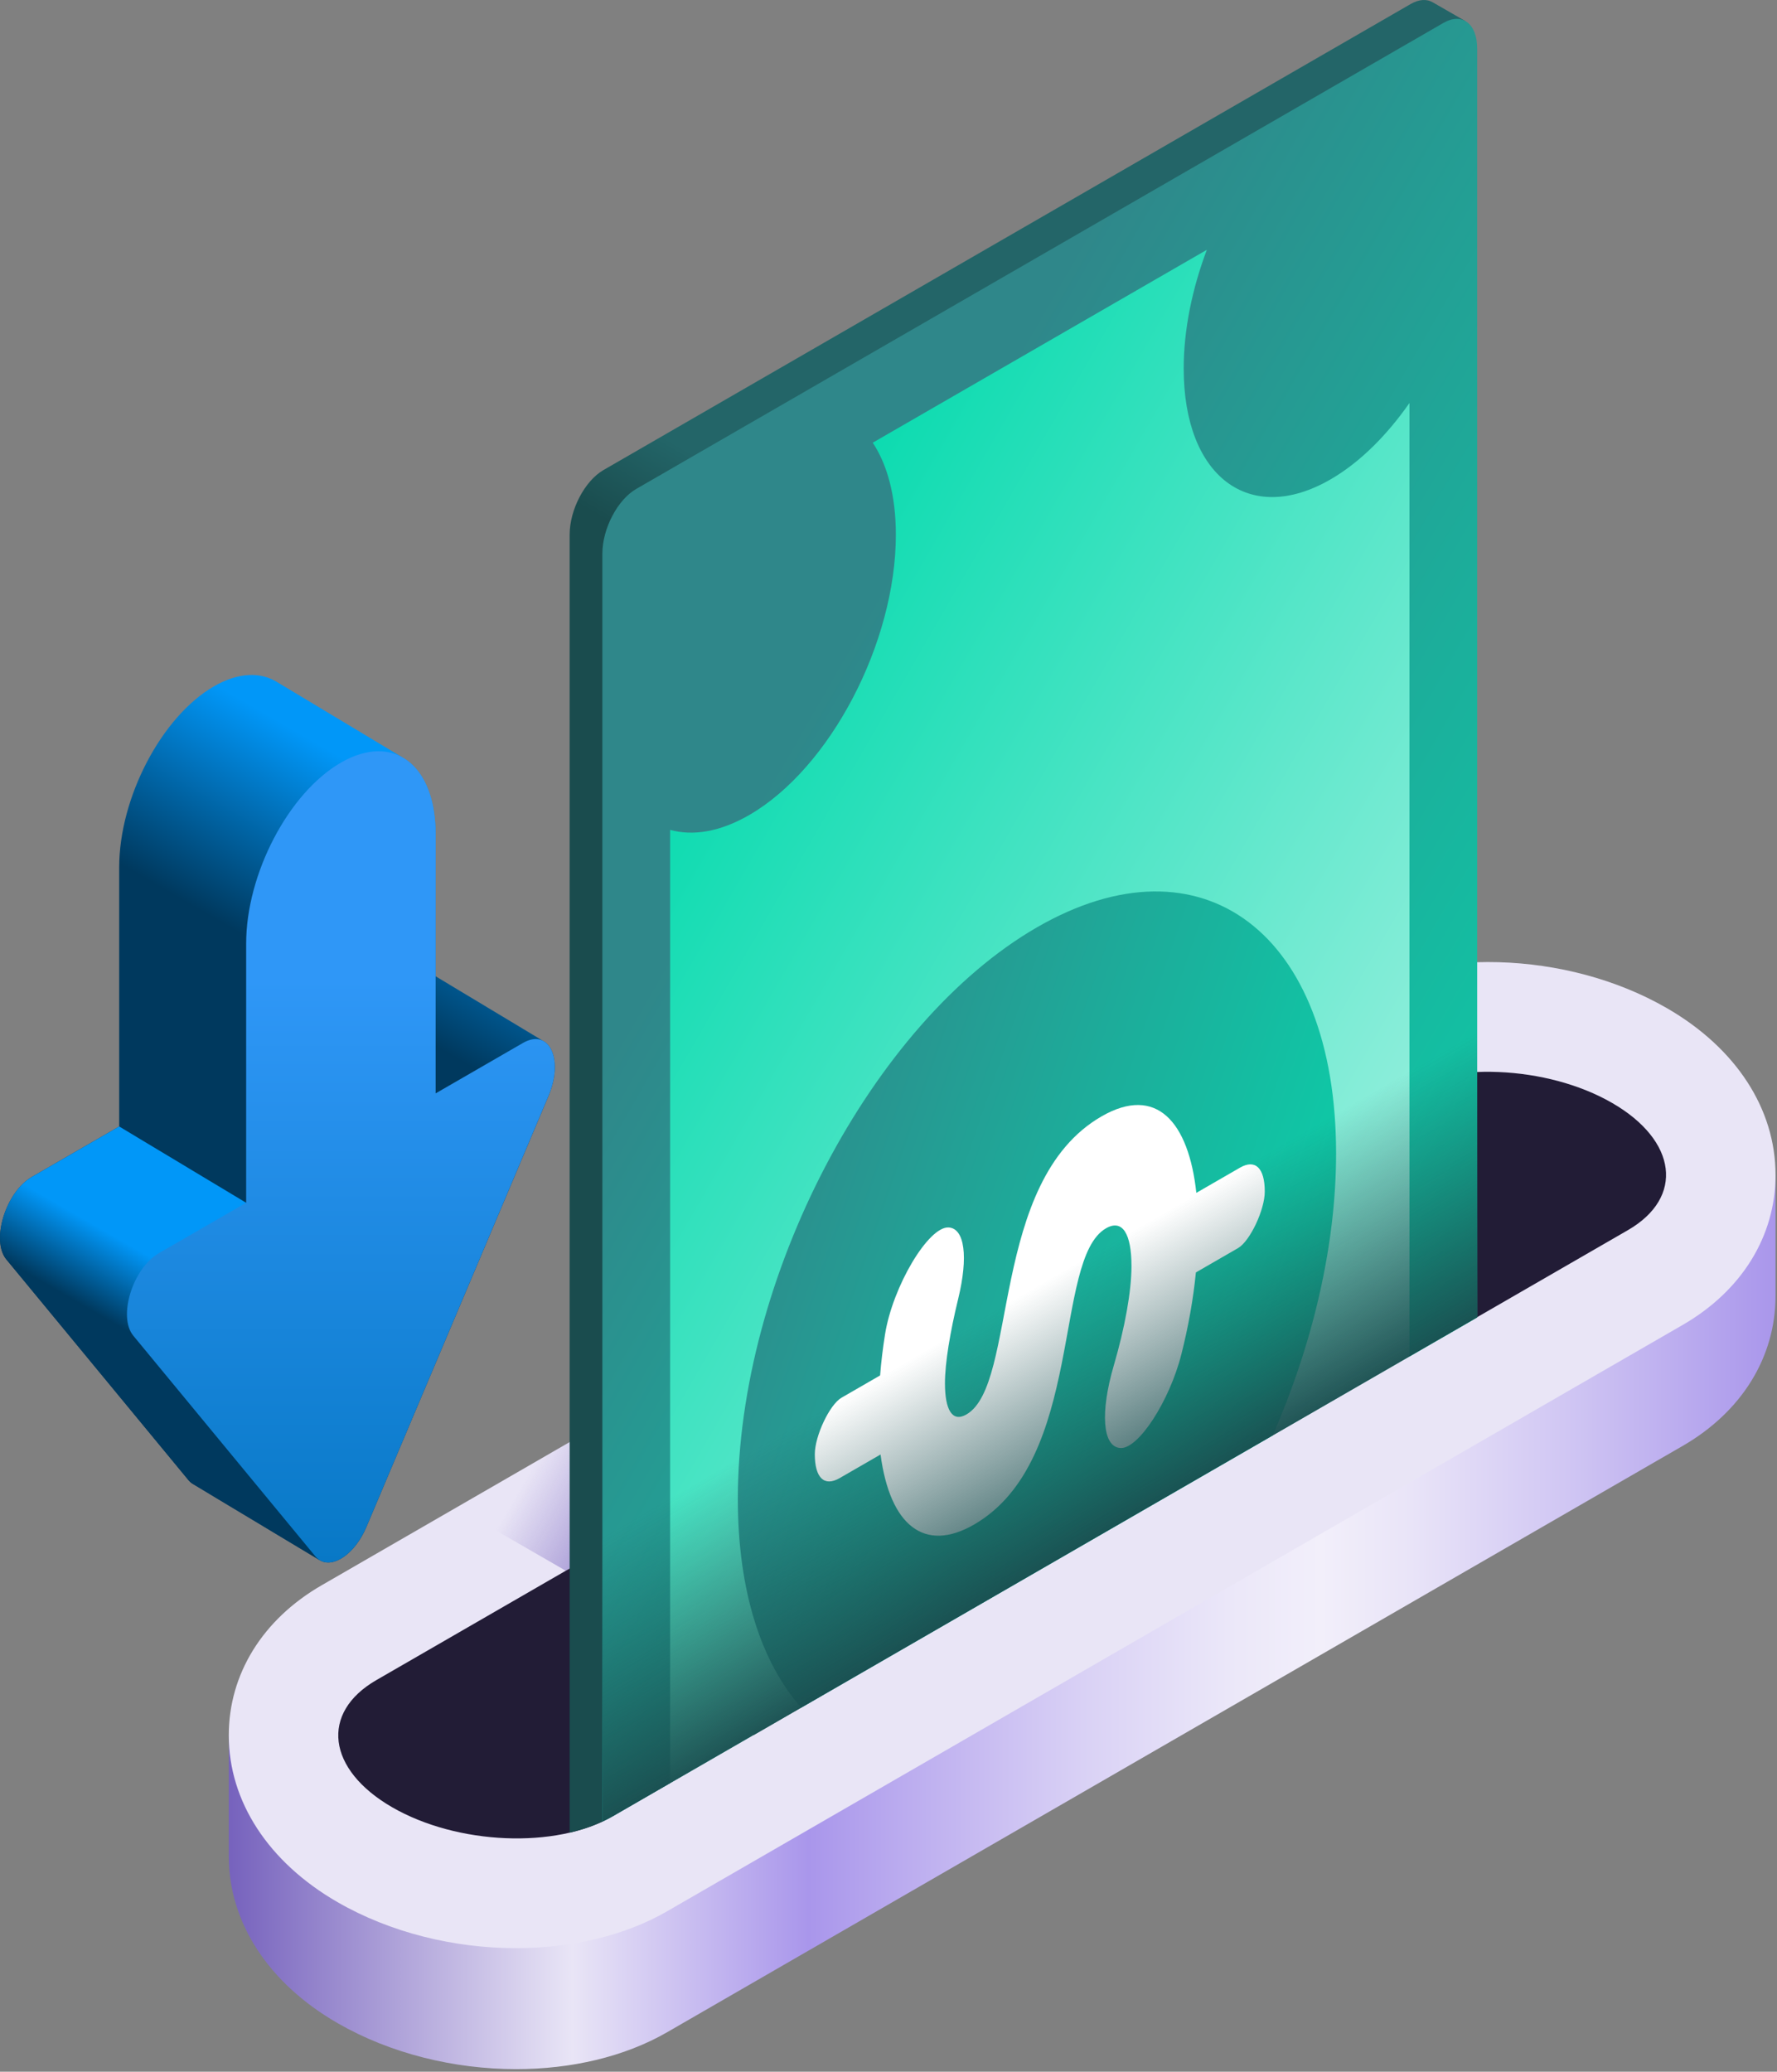 <svg width="199" height="232" viewBox="0 0 199 232" fill="none" xmlns="http://www.w3.org/2000/svg">
<rect x="0" y="0" width="199" height="232" fill="#808080" stroke="none"/>
<path d="M25.621 194.333V207.879C25.621 215.282 30.056 222.088 37.79 226.554C43.726 229.98 50.87 231.714 57.794 231.713C63.947 231.713 69.926 230.343 74.719 227.576L188.437 161.92C195.046 158.105 198.836 151.981 198.836 145.117V131.571L25.621 194.333Z" fill="url(#paint0_linear_167_453)"/>
<path d="M186.666 112.896C175.454 106.423 159.923 105.992 149.738 111.873L36.018 177.529C29.41 181.345 25.62 187.469 25.62 194.332C25.62 201.735 30.056 208.541 37.79 213.007C43.725 216.433 50.87 218.167 57.793 218.166C63.946 218.166 69.925 216.796 74.718 214.029L188.437 148.373C195.046 144.558 198.836 138.433 198.836 131.57C198.836 124.168 194.401 117.361 186.666 112.896Z" fill="#E9E5F6"/>
<path d="M51.098 168.823L63.355 175.899L67.458 173.534L67.741 159.214L51.098 168.823Z" fill="url(#paint1_linear_167_453)"/>
<path d="M155.868 122.491L42.149 188.146C35.826 191.797 36.619 198.174 43.92 202.389C51.221 206.604 62.265 207.062 68.588 203.411L182.307 137.756C188.63 134.105 187.837 127.729 180.536 123.514C173.235 119.298 162.191 118.84 155.868 122.491Z" fill="#221C36"/>
<path d="M67.521 203.962L164.09 2.354L160.514 0.298C159.842 -0.128 158.953 -0.115 157.973 0.451L67.578 52.641C65.487 53.848 63.792 57.087 63.792 59.874V205.234C65.129 204.924 66.383 204.499 67.521 203.962Z" fill="url(#paint2_linear_167_453)"/>
<path d="M67.923 63.895V202.729L75.043 199.685L164.961 147.801V7.87L67.923 63.895Z" fill="url(#paint3_linear_167_453)"/>
<path d="M161.639 2.569L71.244 54.758C69.153 55.965 67.458 59.204 67.458 61.992V203.991C67.847 203.809 68.228 203.62 68.588 203.412L75.043 199.685V92.935C77.597 93.642 80.632 93.16 83.891 91.278C92.967 86.038 100.324 71.98 100.324 59.879C100.324 55.534 99.371 52.038 97.735 49.576L135.148 27.976C133.511 32.327 132.558 36.923 132.558 41.269C132.558 53.37 139.916 58.932 148.991 53.692C152.25 51.81 155.285 48.788 157.84 45.131V151.911L165.425 147.532V5.431C165.425 2.643 163.731 1.361 161.639 2.569Z" fill="url(#paint4_linear_167_453)"/>
<path d="M142.522 160.755C146.967 150.609 149.624 139.54 149.624 129.172C149.624 104.505 134.627 93.167 116.126 103.848C97.625 114.529 82.627 143.185 82.627 167.853C82.627 178.221 85.284 186.222 89.729 191.235L142.522 160.755Z" fill="url(#paint5_linear_167_453)"/>
<path d="M138.856 130.764L133.973 133.583C133.121 125.66 129.515 121.464 123.354 125.021C110.732 132.308 114.038 155.044 108.227 158.399C106.624 159.324 105.823 157.85 105.823 154.912C105.823 152.623 106.4 149.161 107.306 145.442C108.447 140.76 108.037 137.561 106.233 137.458C103.973 137.329 99.966 144.058 99.11 149.437C98.865 150.973 98.68 152.511 98.56 154.029L94.235 156.526C92.907 157.293 91.247 160.808 91.247 162.852C91.247 165.502 92.307 166.522 94.028 165.528L98.61 162.883C99.662 170.824 103.519 173.94 109.079 170.73C121.501 163.557 117.895 140.996 123.856 137.554C125.709 136.485 126.71 138.177 126.71 141.783C126.71 144.616 125.966 148.69 124.734 152.902C123.187 158.185 123.477 161.988 125.422 162.153L125.456 162.156C127.452 162.325 130.967 156.926 132.3 151.651C133.074 148.59 133.631 145.487 133.923 142.495L138.649 139.767C139.977 139 141.637 135.485 141.637 133.441C141.637 130.791 140.577 129.771 138.856 130.764Z" fill="white"/>
<path d="M61.032 116.695C60.959 116.644 60.883 116.598 60.803 116.557L48.784 109.33V93.424C48.784 89.102 47.328 86.075 45.037 84.803L45.037 84.8L31.108 76.429C29.222 75.221 26.712 75.27 23.957 76.861C18.098 80.243 13.348 89.319 13.348 97.131V126.15L3.573 131.794C0.64 133.487 -1.039 138.916 0.713 141.04L21.097 165.745C21.245 165.924 21.409 166.065 21.585 166.173V166.174L35.794 174.712L35.794 174.711C37.312 175.66 39.754 174.017 41.035 170.987L61.419 122.746C62.574 120.009 62.237 117.56 61.032 116.695Z" fill="url(#paint6_linear_167_453)"/>
<path d="M13.347 126.149L3.572 131.792C0.639 133.486 -1.04 138.915 0.713 141.039L21.096 165.744C21.244 165.923 21.408 166.064 21.584 166.172V166.173L35.794 174.711L35.794 174.71L27.566 134.693L13.347 126.149Z" fill="url(#paint7_linear_167_453)"/>
<path d="M14.932 149.584L35.316 174.288C36.742 176.016 39.609 174.361 41.035 170.986L61.418 122.745C63.171 118.597 61.492 115.106 58.559 116.8L48.784 122.444V93.424C48.784 85.612 44.034 82.022 38.175 85.404C32.316 88.787 27.566 97.863 27.566 105.675V134.694L17.791 140.338C14.858 142.031 13.18 147.46 14.932 149.584Z" fill="url(#paint8_linear_167_453)"/>
<path d="M67.458 166.699V203.99C67.847 203.809 68.228 203.619 68.588 203.411L84.379 194.294V194.323L165.425 147.532V110.138L67.458 166.699Z" fill="url(#paint9_linear_167_453)"/>
<defs>
<linearGradient id="paint0_linear_167_453" x1="25.621" y1="181.642" x2="198.836" y2="181.642" gradientUnits="userSpaceOnUse">
<stop stop-color="#7662BD"/>
<stop offset="0.222" stop-color="#E9E5F6"/>
<stop offset="0.375" stop-color="#A996EB"/>
<stop offset="0.437" stop-color="#BBACEF"/>
<stop offset="0.552" stop-color="#D9D1F5"/>
<stop offset="0.646" stop-color="#EBE7F9"/>
<stop offset="0.706" stop-color="#F2EFFA"/>
<stop offset="0.764" stop-color="#E9E4F8"/>
<stop offset="0.866" stop-color="#D0C6F3"/>
<stop offset="1" stop-color="#A996EB"/>
</linearGradient>
<linearGradient id="paint1_linear_167_453" x1="76.473" y1="173.864" x2="59.683" y2="164.17" gradientUnits="userSpaceOnUse">
<stop stop-color="#7662BD"/>
<stop offset="1" stop-color="#7662BD" stop-opacity="0"/>
</linearGradient>
<linearGradient id="paint2_linear_167_453" x1="97.585" y1="75.464" x2="103.285" y2="65.591" gradientUnits="userSpaceOnUse">
<stop stop-color="#1A4C4E"/>
<stop offset="1" stop-color="#236568"/>
</linearGradient>
<linearGradient id="paint3_linear_167_453" x1="74.152" y1="80.884" x2="163.489" y2="132.462" gradientUnits="userSpaceOnUse">
<stop stop-color="#06DAAE"/>
<stop offset="1" stop-color="#9BF0DF"/>
</linearGradient>
<linearGradient id="paint4_linear_167_453" x1="86.544" y1="86.296" x2="192.317" y2="147.364" gradientUnits="userSpaceOnUse">
<stop stop-color="#2F878A"/>
<stop offset="1" stop-color="#06DAAE"/>
</linearGradient>
<linearGradient id="paint5_linear_167_453" x1="76.921" y1="139.112" x2="155.465" y2="166.314" gradientUnits="userSpaceOnUse">
<stop stop-color="#2F878A"/>
<stop offset="1" stop-color="#06DAAE"/>
</linearGradient>
<linearGradient id="paint6_linear_167_453" x1="38.537" y1="111.25" x2="49.921" y2="91.533" gradientUnits="userSpaceOnUse">
<stop stop-color="#00395E"/>
<stop offset="1" stop-color="#0197F8"/>
</linearGradient>
<linearGradient id="paint7_linear_167_453" x1="19.804" y1="152.271" x2="24.044" y2="144.927" gradientUnits="userSpaceOnUse">
<stop stop-color="#00395E"/>
<stop offset="1" stop-color="#0197F8"/>
</linearGradient>
<linearGradient id="paint8_linear_167_453" x1="38.175" y1="188.108" x2="38.175" y2="109.651" gradientUnits="userSpaceOnUse">
<stop stop-color="#0072BC"/>
<stop offset="1" stop-color="#2F97F7"/>
</linearGradient>
<linearGradient id="paint9_linear_167_453" x1="125.418" y1="172.611" x2="110.724" y2="147.16" gradientUnits="userSpaceOnUse">
<stop stop-color="#1A4C4E"/>
<stop offset="1" stop-color="#1A4C4E" stop-opacity="0"/>
</linearGradient>
</defs>
</svg>
